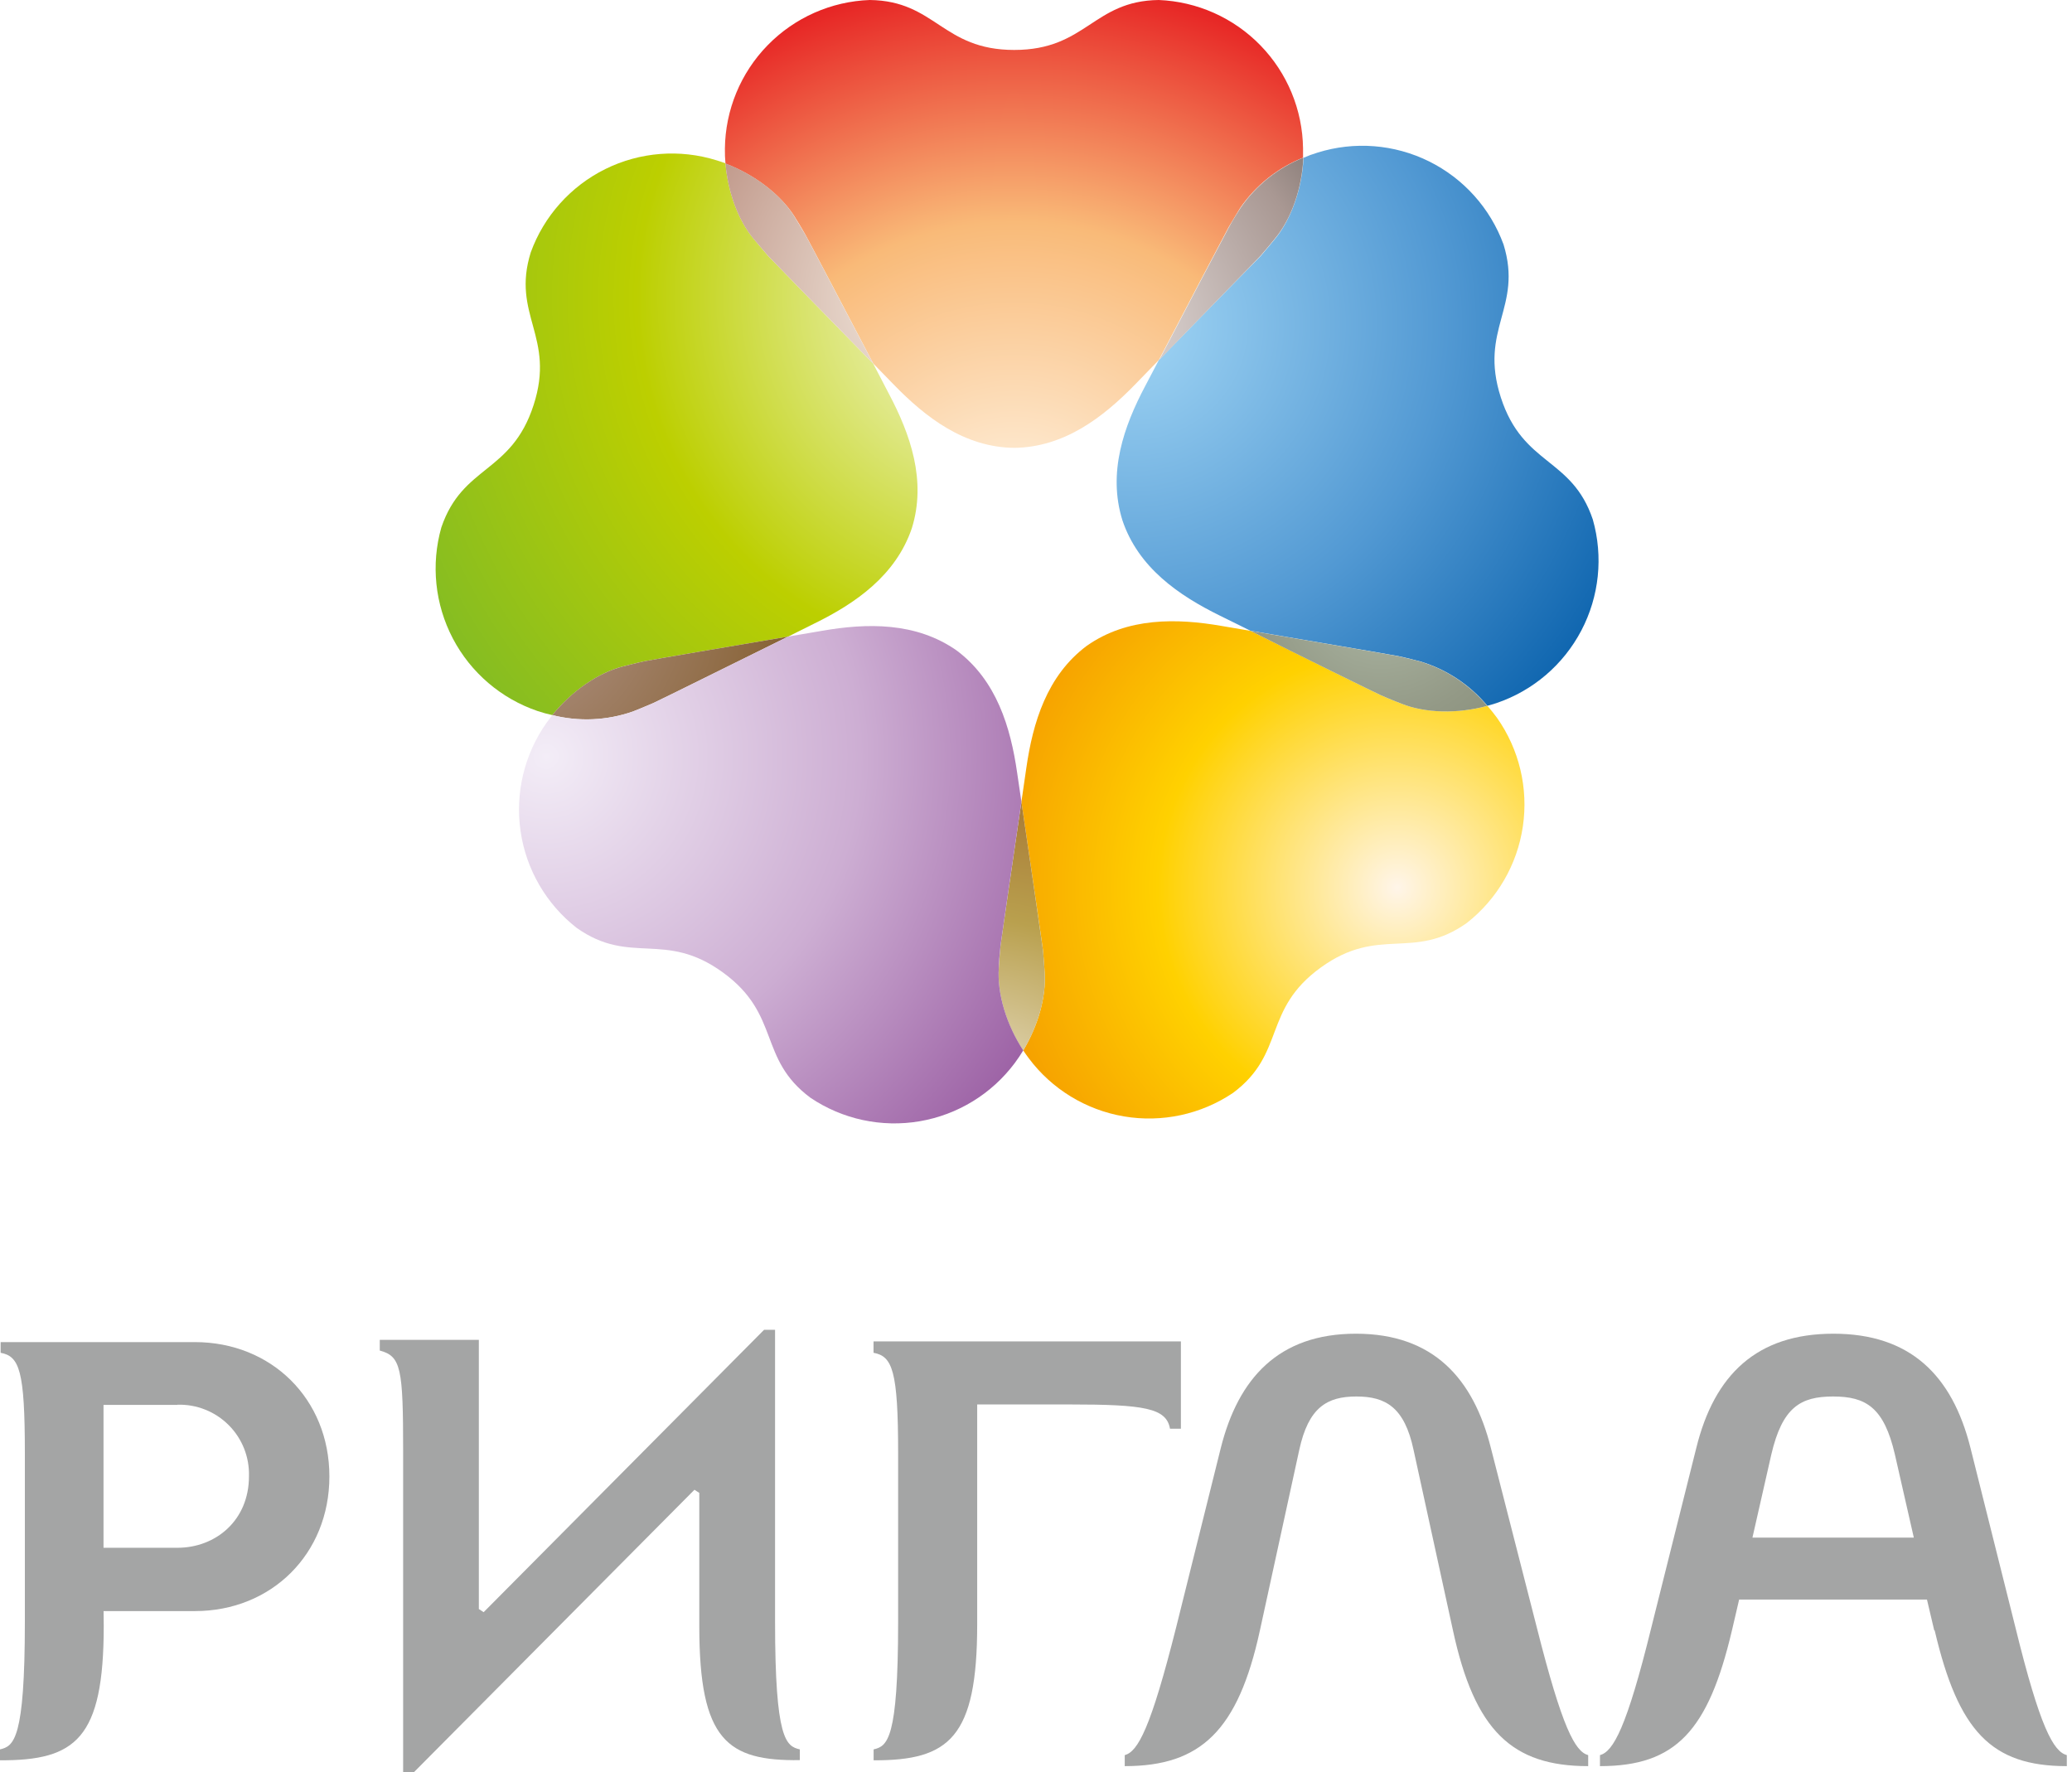 <svg width="76" height="65" viewBox="0 0 76 65" fill="none" xmlns="http://www.w3.org/2000/svg">
<path fill-rule="evenodd" clip-rule="evenodd" d="M53.294 59.802L51.848 53.178C51.515 51.618 50.828 51.222 49.752 51.222C48.678 51.222 47.996 51.618 47.657 53.178L46.213 59.802C45.411 63.489 44.034 64.78 41.255 64.78V64.377C41.744 64.243 42.211 63.376 43.141 59.688L44.778 53.111C45.421 50.556 46.896 48.919 49.736 48.919C52.575 48.919 54.044 50.564 54.685 53.111L56.368 59.688C57.3 63.376 57.77 64.243 58.254 64.377V64.78C55.469 64.78 54.09 63.489 53.294 59.802Z" fill="#A4A5A5"/>
<path fill-rule="evenodd" clip-rule="evenodd" d="M6.509 51.53H3.797V56.771H6.509C7.908 56.771 9.132 55.771 9.132 54.148C9.142 53.801 9.082 53.455 8.954 53.132C8.825 52.809 8.633 52.515 8.387 52.27C8.141 52.024 7.848 51.831 7.525 51.703C7.202 51.574 6.856 51.514 6.509 51.524V51.53ZM3.805 59.634C3.805 63.786 2.77 64.576 0 64.566V64.166C0.505 64.048 0.912 63.813 0.912 59.479V53.31C0.912 50.266 0.712 49.747 0.023 49.619V49.227H7.148C9.949 49.227 12.082 51.308 12.082 54.155C12.082 57.001 9.953 59.093 7.152 59.093H3.799L3.805 59.634Z" fill="#A4A5A5"/>
<path fill-rule="evenodd" clip-rule="evenodd" d="M70.947 59.802L70.68 58.67H63.791L63.527 59.802C62.659 63.489 61.465 64.78 58.686 64.78V64.377C59.174 64.243 59.665 63.376 60.572 59.688L62.219 53.111C62.881 50.419 64.444 48.919 67.248 48.919C70.052 48.919 71.605 50.428 72.277 53.111L73.924 59.688C74.829 63.376 75.32 64.243 75.81 64.377V64.78C73.032 64.78 71.829 63.489 70.963 59.802H70.947ZM69.505 53.354C69.105 51.618 68.436 51.222 67.238 51.222C66.039 51.222 65.375 51.618 64.97 53.354L64.279 56.398H70.198L69.505 53.354Z" fill="#A4A5A5"/>
<path fill-rule="evenodd" clip-rule="evenodd" d="M14.787 53.228C14.787 50.185 14.71 49.745 13.93 49.537V49.145H17.564V59.018L17.74 59.133L28.026 48.776H28.429V59.479C28.429 63.814 28.833 64.048 29.338 64.166V64.56C26.681 64.593 25.65 63.839 25.65 59.653V54.758L25.472 54.643L15.185 65H14.787V53.228Z" fill="#A4A5A5"/>
<path fill-rule="evenodd" clip-rule="evenodd" d="M32.041 49.202H43.315V52.403H42.915C42.781 51.646 41.98 51.514 39.225 51.514H35.843V59.577C35.843 63.736 34.818 64.577 32.044 64.566V64.166C32.549 64.048 32.943 63.814 32.943 59.479V53.31C32.943 50.267 32.733 49.747 32.041 49.619V49.202Z" fill="#A4A5A5"/>
<path fill-rule="evenodd" clip-rule="evenodd" d="M29.127 7.917C29.206 8.047 29.39 8.336 29.546 8.617C29.642 8.783 31.169 11.692 32.031 13.335L32.781 14.105C33.948 15.308 35.375 16.41 37.207 16.427C39.038 16.402 40.461 15.308 41.632 14.105L42.506 13.205C43.344 11.596 44.977 8.495 45.071 8.324C45.232 8.045 45.417 7.753 45.49 7.626C46.06 6.798 46.862 6.157 47.795 5.783C47.795 5.668 47.795 5.553 47.795 5.439C47.776 4.027 47.217 2.676 46.232 1.664C45.248 0.652 43.912 0.057 42.502 0C40.084 0.031 39.849 1.832 37.202 1.832C34.556 1.832 34.325 0.031 31.903 0C30.487 0.051 29.145 0.646 28.155 1.661C27.166 2.675 26.605 4.032 26.589 5.45C26.586 5.634 26.593 5.818 26.61 6.001C27.66 6.399 28.609 7.114 29.127 7.917Z" fill="url(#paint0_radial_826_33066)"/>
<path fill-rule="evenodd" clip-rule="evenodd" d="M22.855 24.443C23.004 24.407 23.339 24.317 23.655 24.25C23.844 24.21 27.079 23.659 28.909 23.349L29.872 22.869C31.375 22.133 32.856 21.11 33.445 19.377C33.99 17.631 33.391 15.928 32.607 14.449C32.607 14.449 32.366 13.992 32.027 13.335C30.755 12.038 28.311 9.535 28.177 9.389C27.968 9.148 27.746 8.881 27.645 8.76C27.075 8.076 26.7 7.047 26.61 5.991C26.501 5.953 26.4 5.911 26.283 5.88C24.931 5.459 23.469 5.574 22.2 6.202C20.932 6.831 19.953 7.924 19.469 9.254C18.748 11.56 20.389 12.344 19.571 14.861C18.754 17.379 16.973 17.048 16.189 19.343C15.802 20.705 15.953 22.165 16.61 23.419C17.268 24.673 18.383 25.627 19.724 26.082C19.9 26.14 20.078 26.189 20.259 26.229C20.965 25.363 21.935 24.675 22.855 24.443Z" fill="url(#paint1_radial_826_33066)"/>
<path fill-rule="evenodd" clip-rule="evenodd" d="M51.407 25.811C51.266 25.755 50.943 25.631 50.652 25.501C50.476 25.424 47.532 23.967 45.868 23.139L44.808 22.959C43.167 22.674 41.359 22.638 39.865 23.686C38.398 24.78 37.884 26.507 37.645 28.169C37.645 28.169 37.57 28.677 37.465 29.408C37.729 31.205 38.236 34.665 38.257 34.858C38.289 35.181 38.308 35.525 38.318 35.678C38.377 36.566 38.077 37.617 37.532 38.528C37.595 38.623 37.66 38.717 37.731 38.811C38.578 39.946 39.829 40.711 41.224 40.948C42.62 41.185 44.053 40.876 45.227 40.086C47.169 38.639 46.298 37.042 48.444 35.489C50.589 33.936 51.832 35.254 53.804 33.852C54.917 32.979 55.653 31.711 55.858 30.31C56.064 28.91 55.724 27.484 54.908 26.327C54.795 26.176 54.68 26.029 54.558 25.889C53.471 26.187 52.289 26.161 51.407 25.811Z" fill="url(#paint2_radial_826_33066)"/>
<path fill-rule="evenodd" clip-rule="evenodd" d="M58.424 19.056C57.653 16.762 55.863 17.096 55.05 14.578C54.237 12.061 55.865 11.283 55.149 8.967C54.662 7.637 53.682 6.545 52.412 5.917C51.142 5.29 49.68 5.175 48.328 5.597C48.153 5.649 47.981 5.713 47.814 5.787C47.758 6.915 47.368 8.032 46.767 8.764C46.672 8.881 46.452 9.147 46.239 9.393C46.1 9.533 43.795 11.881 42.507 13.205C42.207 13.774 42.008 14.155 42.008 14.155C41.222 15.635 40.623 17.335 41.17 19.085C41.752 20.819 43.236 21.839 44.745 22.581L45.866 23.135C47.651 23.441 51.104 24.026 51.299 24.067C51.611 24.134 51.945 24.223 52.093 24.26C53.056 24.549 53.913 25.114 54.556 25.887C54.664 25.855 54.786 25.826 54.891 25.788C56.231 25.334 57.344 24.381 58.002 23.128C58.66 21.875 58.811 20.417 58.424 19.056Z" fill="url(#paint3_radial_826_33066)"/>
<path fill-rule="evenodd" clip-rule="evenodd" d="M28.177 9.389C28.311 9.535 30.755 12.038 32.027 13.335C31.163 11.692 29.638 8.783 29.542 8.617C29.38 8.338 29.194 8.047 29.122 7.917C28.615 7.114 27.67 6.4 26.608 5.995C26.698 7.043 27.073 8.081 27.643 8.764C27.744 8.881 27.966 9.148 28.177 9.389Z" fill="url(#paint4_radial_826_33066)"/>
<path fill-rule="evenodd" clip-rule="evenodd" d="M23.209 26.099C23.351 26.042 23.67 25.916 23.965 25.786C24.148 25.707 27.282 24.151 28.908 23.349C27.079 23.659 23.837 24.21 23.653 24.25C23.339 24.317 23.003 24.407 22.855 24.443C21.935 24.675 20.969 25.352 20.258 26.229C21.233 26.476 22.259 26.43 23.209 26.099Z" fill="url(#paint5_radial_826_33066)"/>
<path fill-rule="evenodd" clip-rule="evenodd" d="M38.318 35.68C38.307 35.527 38.289 35.183 38.257 34.86C38.234 34.663 37.727 31.203 37.465 29.41C37.197 31.244 36.721 34.498 36.698 34.686C36.665 35.011 36.644 35.353 36.635 35.506C36.572 36.453 36.916 37.587 37.532 38.535C38.077 37.619 38.377 36.569 38.318 35.68Z" fill="url(#paint6_radial_826_33066)"/>
<path fill-rule="evenodd" clip-rule="evenodd" d="M45.501 7.63C45.417 7.758 45.232 8.049 45.081 8.328C44.987 8.5 43.353 11.6 42.517 13.21C43.795 11.881 46.1 9.533 46.23 9.388C46.439 9.147 46.663 8.881 46.758 8.76C47.368 8.028 47.757 6.911 47.806 5.783C46.872 6.158 46.07 6.8 45.501 7.63Z" fill="url(#paint7_radial_826_33066)"/>
<path fill-rule="evenodd" clip-rule="evenodd" d="M52.095 24.265C51.947 24.227 51.613 24.139 51.301 24.072C51.106 24.03 47.653 23.443 45.868 23.139C47.532 23.977 50.478 25.424 50.652 25.501C50.943 25.631 51.266 25.755 51.406 25.811C52.288 26.162 53.47 26.187 54.549 25.891C53.908 25.12 53.055 24.554 52.095 24.265Z" fill="url(#paint8_radial_826_33066)"/>
<path fill-rule="evenodd" clip-rule="evenodd" d="M36.635 35.502C36.635 35.349 36.664 35.007 36.698 34.682C36.721 34.493 37.197 31.24 37.465 29.406C37.373 28.777 37.308 28.343 37.308 28.343C37.069 26.681 36.556 24.958 35.091 23.86C33.595 22.812 31.797 22.85 30.143 23.139L28.909 23.349C27.283 24.151 24.148 25.707 23.966 25.786C23.671 25.916 23.352 26.042 23.209 26.099C22.26 26.43 21.234 26.476 20.259 26.229C20.188 26.319 20.119 26.413 20.049 26.509C19.232 27.665 18.89 29.091 19.095 30.493C19.3 31.894 20.037 33.162 21.152 34.034C23.128 35.432 24.375 34.114 26.514 35.667C28.654 37.221 27.788 38.822 29.726 40.264C30.901 41.056 32.335 41.364 33.73 41.127C35.127 40.889 36.377 40.123 37.224 38.987C37.335 38.839 37.434 38.688 37.532 38.528C36.916 37.583 36.572 36.449 36.635 35.502Z" fill="url(#paint9_radial_826_33066)"/>
<defs>
<radialGradient id="paint0_radial_826_33066" cx="0" cy="0" r="1" gradientUnits="userSpaceOnUse" gradientTransform="translate(37.205 19.877) scale(22.528 22.535)">
<stop stop-color="#FFF8EB"/>
<stop offset="0.52" stop-color="#F9BA78"/>
<stop offset="1" stop-color="#E30613"/>
</radialGradient>
<radialGradient id="paint1_radial_826_33066" cx="0" cy="0" r="1" gradientUnits="userSpaceOnUse" gradientTransform="translate(36.779 10.946) scale(25.81 25.818)">
<stop stop-color="#FAFBED"/>
<stop offset="0.52" stop-color="#BCCF00"/>
<stop offset="1" stop-color="#7AB929"/>
</radialGradient>
<radialGradient id="paint2_radial_826_33066" cx="0" cy="0" r="1" gradientUnits="userSpaceOnUse" gradientTransform="translate(51.251 32.557) scale(16.896 16.901)">
<stop stop-color="#FFF5E9"/>
<stop offset="0.52" stop-color="#FFD100"/>
<stop offset="1" stop-color="#F39200"/>
</radialGradient>
<radialGradient id="paint3_radial_826_33066" cx="0" cy="0" r="1" gradientUnits="userSpaceOnUse" gradientTransform="translate(41.553 11.916) scale(22.069 22.076)">
<stop stop-color="#A2D6F5"/>
<stop offset="0.52" stop-color="#5299D3"/>
<stop offset="1" stop-color="#005AA7"/>
</radialGradient>
<radialGradient id="paint4_radial_826_33066" cx="0" cy="0" r="1" gradientUnits="userSpaceOnUse" gradientTransform="translate(34.736 11.133) scale(19.697 19.703)">
<stop stop-color="#F9F3E9"/>
<stop offset="0.52" stop-color="#BE9587"/>
<stop offset="1" stop-color="#983D33"/>
</radialGradient>
<radialGradient id="paint5_radial_826_33066" cx="0" cy="0" r="1" gradientUnits="userSpaceOnUse" gradientTransform="translate(18.356 21.833) scale(11.508 11.512)">
<stop stop-color="#B69A92"/>
<stop offset="1" stop-color="#835D2D"/>
</radialGradient>
<radialGradient id="paint6_radial_826_33066" cx="0" cy="0" r="1" gradientUnits="userSpaceOnUse" gradientTransform="translate(35.778 41.448) scale(12.328 12.331)">
<stop stop-color="#F1EBDE"/>
<stop offset="0.63" stop-color="#B9A04E"/>
<stop offset="1" stop-color="#A87A36"/>
</radialGradient>
<radialGradient id="paint7_radial_826_33066" cx="0" cy="0" r="1" gradientUnits="userSpaceOnUse" gradientTransform="translate(39.853 12.245) scale(16.393 16.398)">
<stop stop-color="#E9E4E3"/>
<stop offset="0.52" stop-color="#A99893"/>
<stop offset="1" stop-color="#323230"/>
</radialGradient>
<radialGradient id="paint8_radial_826_33066" cx="0" cy="0" r="1" gradientUnits="userSpaceOnUse" gradientTransform="translate(50.647 21.661) scale(6.55 6.552)">
<stop stop-color="#AEB9A6"/>
<stop offset="0.72" stop-color="#939986"/>
<stop offset="1" stop-color="#8A917D"/>
</radialGradient>
<radialGradient id="paint9_radial_826_33066" cx="0" cy="0" r="1" gradientUnits="userSpaceOnUse" gradientTransform="translate(20.07 27.769) scale(22.03 22.036)">
<stop stop-color="#F3EDF7"/>
<stop offset="0.52" stop-color="#CDAED3"/>
<stop offset="1" stop-color="#95569E"/>
</radialGradient>
</defs>
</svg>
